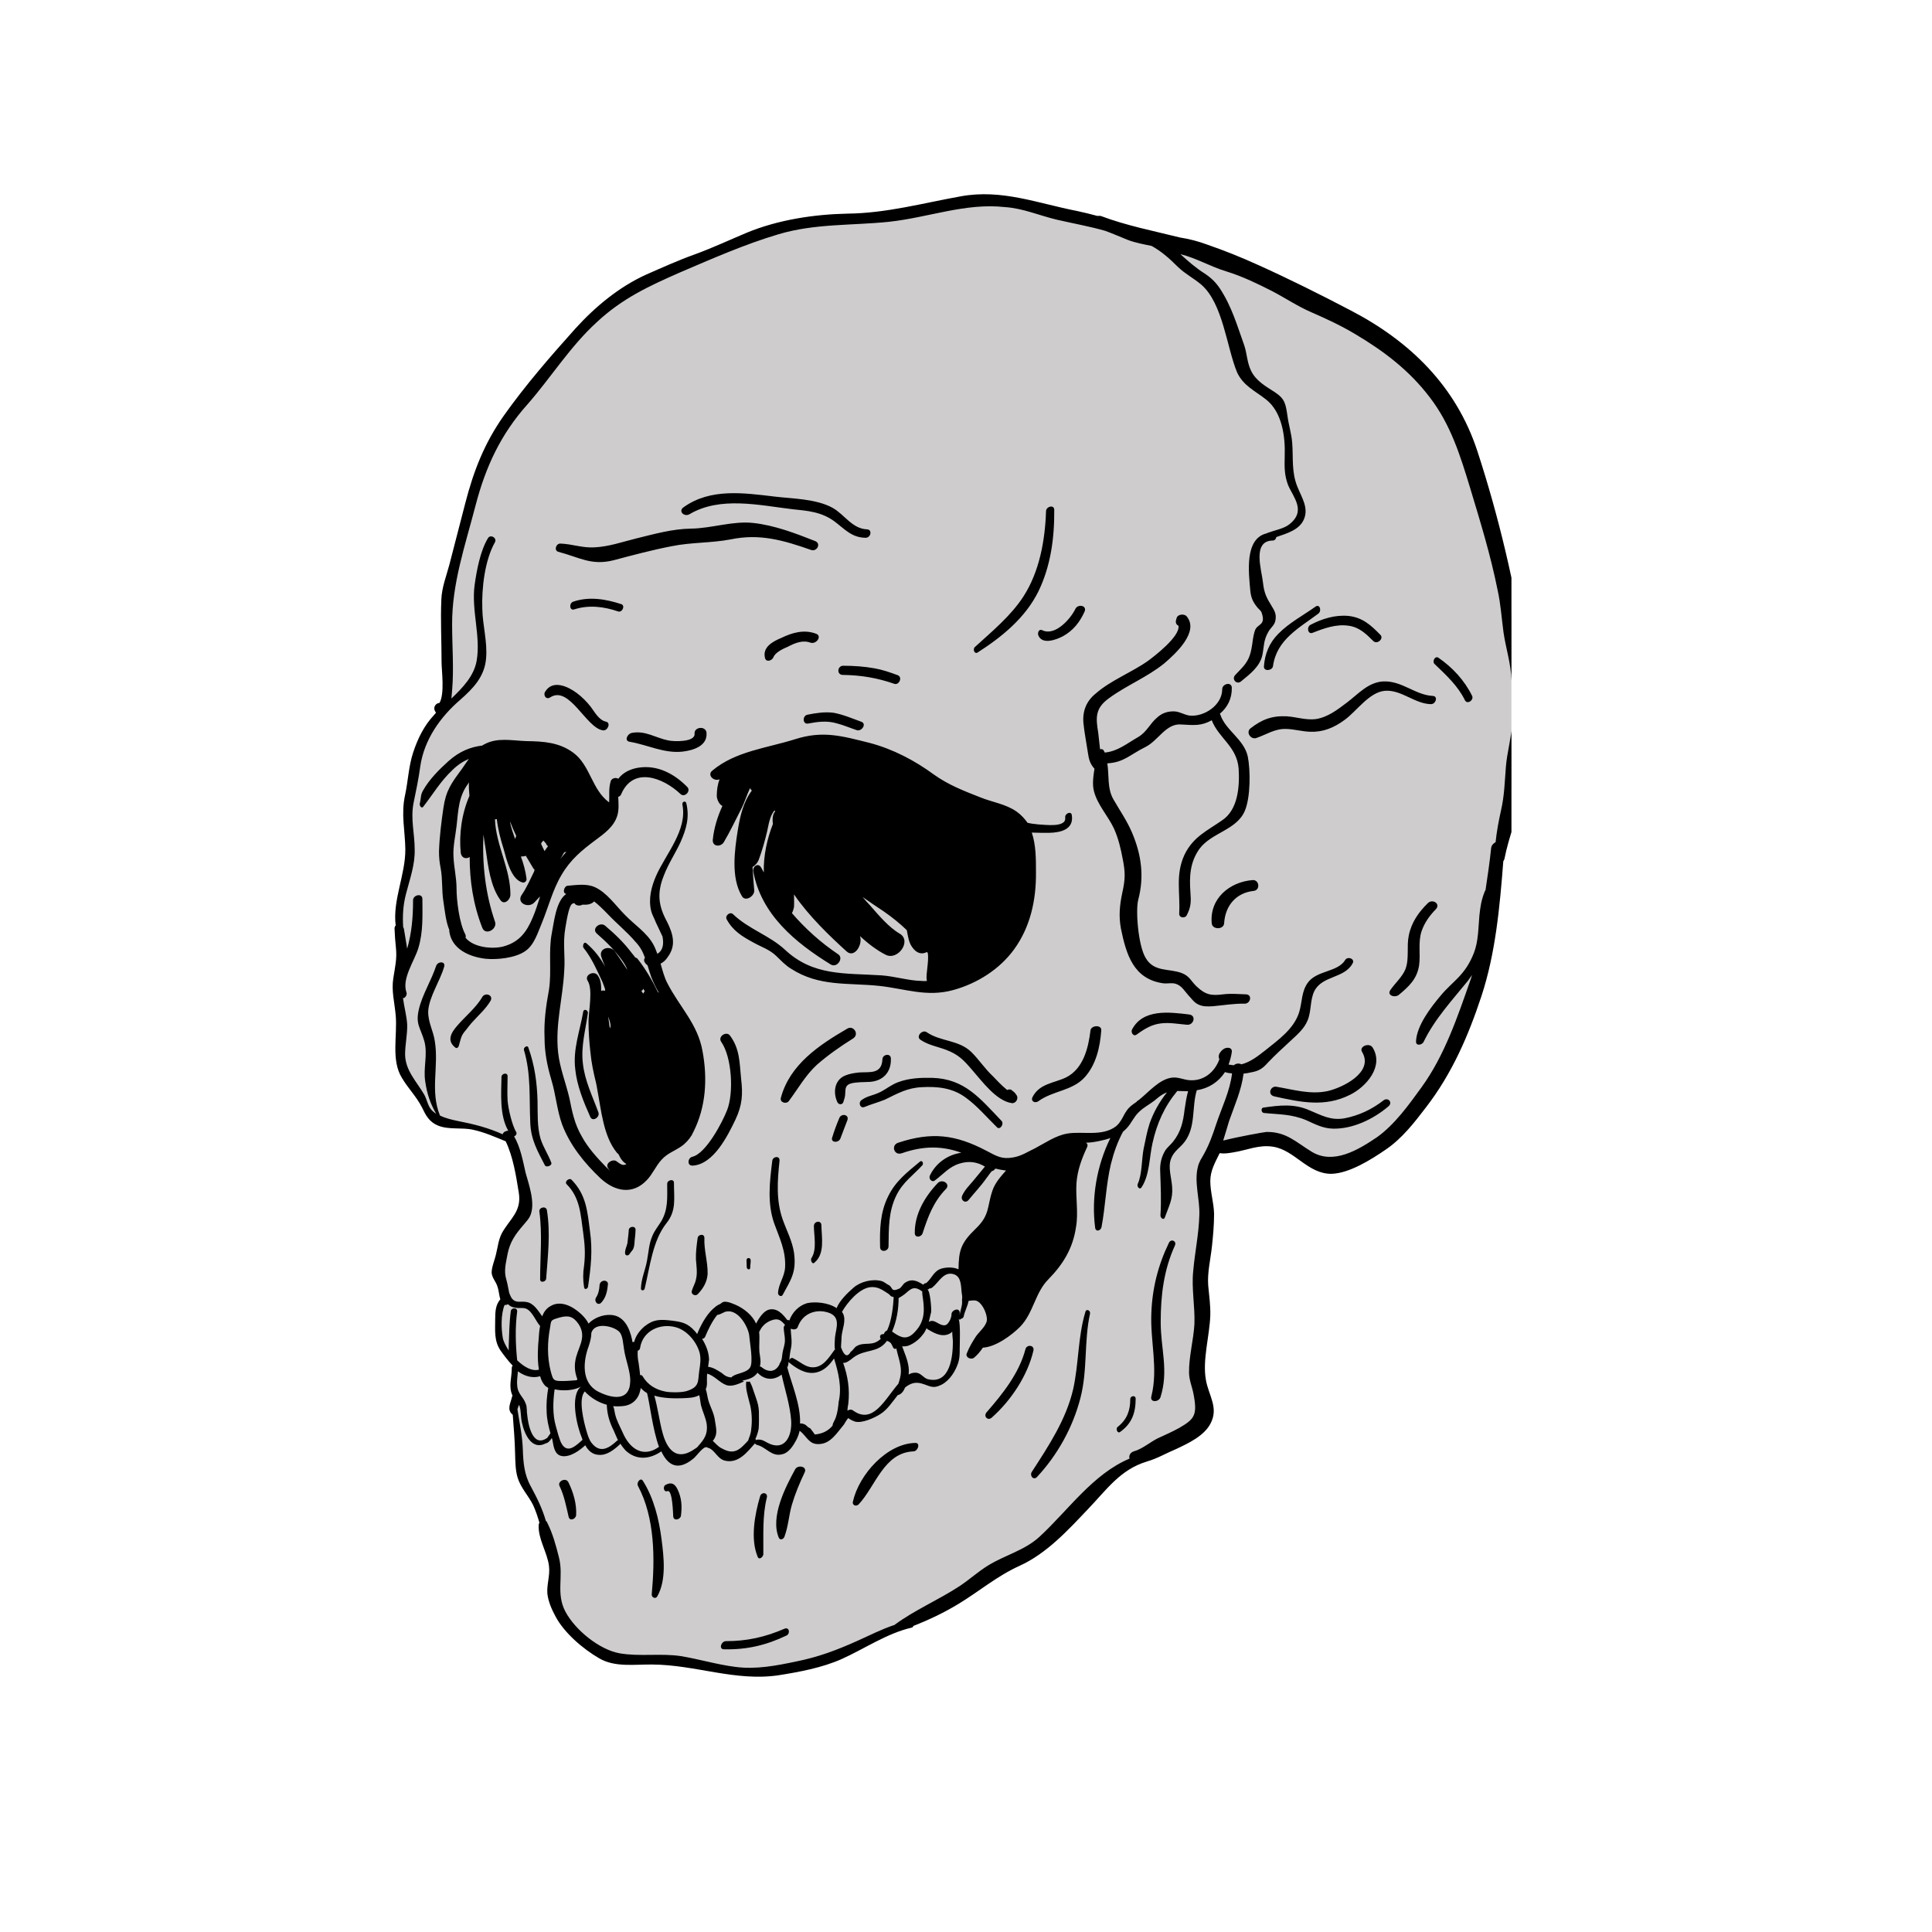 <svg xmlns="http://www.w3.org/2000/svg" xmlns:xlink="http://www.w3.org/1999/xlink" width="43" zoomAndPan="magnify" viewBox="0 0 32.25 32.25" height="43" preserveAspectRatio="xMidYMid meet" version="1.0"><defs><clipPath id="02766290fe"><path d="M 6.508 3.152 L 25.23 3.152 L 25.23 28 L 6.508 28 Z M 6.508 3.152 " clip-rule="nonzero"/></clipPath></defs><g clip-path="url(#02766290fe)"><path fill="#cecccc" d="M 23.121 5.703 C 22.801 5.438 20.32 4.289 20.32 4.289 L 18.402 3.73 L 17.246 3.438 L 16.465 3.316 C 16.465 3.316 15.215 3.539 15.207 3.539 C 15.195 3.539 14.34 3.672 14.34 3.672 L 13.965 3.672 L 12.828 3.836 L 11.617 4.344 C 11.617 4.344 10.367 4.863 10.367 4.891 C 10.367 4.914 9.391 5.859 9.391 5.859 L 8.484 6.973 L 7.996 7.918 L 7.469 9.883 L 7.469 11.227 L 7.406 11.836 L 7.004 12.426 L 6.836 13.281 L 6.816 13.711 L 6.844 14.211 L 6.691 15.004 L 6.656 15.531 L 6.73 16.008 C 6.73 16.008 6.625 16.527 6.645 16.527 C 6.664 16.527 6.703 17.289 6.691 17.316 C 6.688 17.336 6.688 17.77 6.688 17.77 L 7.035 18.359 L 7.312 18.711 L 7.902 18.82 L 8.504 19.027 L 8.68 19.402 L 8.754 19.918 L 8.758 20.34 L 8.414 20.746 L 8.34 21.156 L 8.434 21.641 L 8.348 21.871 L 8.332 22.371 L 8.621 22.801 L 8.586 23.207 L 8.719 24.699 L 9.219 25.84 L 9.266 26.859 L 9.957 27.594 L 10.941 27.715 L 12.496 27.922 L 13.926 27.707 L 15.367 26.945 L 17.305 25.82 L 18.609 24.559 C 18.609 24.559 19.98 23.875 19.984 23.844 C 19.992 23.816 20.137 23.469 20.137 23.469 L 19.957 22.859 L 20.09 21.949 L 20.023 21.305 L 20.148 20.391 L 20.07 19.625 L 20.277 19.156 L 21.215 19.008 L 22.195 19.453 L 22.895 19.227 L 24.168 17.781 L 24.746 16.227 L 24.926 14.855 L 25.09 13.84 C 25.09 13.84 25.285 12.855 25.301 12.809 C 25.316 12.766 25.375 11.848 25.375 11.848 C 25.375 11.848 25.434 11.254 25.418 11.191 C 25.402 11.125 25.164 9.93 25.164 9.93 L 24.879 8.605 L 24.336 7.074 L 23.785 6.25 Z M 23.121 5.703 " fill-opacity="1" fill-rule="nonzero"/><path fill="#000000" d="M 9.164 16.52 C 9.211 16.207 9.152 15.879 9.211 15.578 C 9.246 15.41 9.277 15.039 9.453 14.922 C 9.383 14.914 9.414 14.789 9.477 14.785 C 9.629 14.773 9.789 14.746 9.93 14.809 C 10.129 14.898 10.281 15.121 10.43 15.27 C 10.582 15.43 10.797 15.566 10.906 15.766 C 10.934 15.816 10.953 15.871 10.973 15.922 C 11.059 15.871 11.086 15.773 11.059 15.633 C 11.02 15.551 10.984 15.473 10.945 15.391 C 10.922 15.328 10.887 15.273 10.871 15.211 C 10.82 15.008 10.871 14.805 10.953 14.617 C 11.117 14.25 11.477 13.855 11.391 13.43 C 11.383 13.379 11.445 13.359 11.457 13.41 C 11.512 13.648 11.457 13.836 11.359 14.059 C 11.273 14.246 11.156 14.418 11.082 14.613 C 10.965 14.902 10.988 15.117 11.133 15.383 C 11.234 15.586 11.293 15.781 11.145 15.977 C 11.117 16.023 11.074 16.062 11.027 16.086 C 11.059 16.195 11.086 16.309 11.141 16.414 C 11.344 16.809 11.648 17.094 11.727 17.547 C 11.812 18.004 11.785 18.477 11.574 18.895 C 11.57 18.902 11.566 18.914 11.559 18.922 C 11.555 18.934 11.551 18.945 11.547 18.949 C 11.5 19.023 11.445 19.086 11.371 19.137 C 11.258 19.215 11.141 19.25 11.043 19.359 C 10.945 19.465 10.895 19.598 10.797 19.699 C 10.562 19.949 10.266 19.891 10.027 19.672 C 9.758 19.418 9.516 19.121 9.383 18.77 C 9.297 18.531 9.277 18.266 9.203 18.023 C 9.133 17.785 9.09 17.566 9.09 17.324 C 9.078 17.047 9.113 16.797 9.164 16.52 Z M 10.738 16.586 C 10.742 16.574 10.754 16.559 10.762 16.547 C 10.754 16.531 10.746 16.52 10.738 16.504 C 10.734 16.52 10.723 16.531 10.707 16.543 C 10.719 16.559 10.727 16.574 10.738 16.586 Z M 9.316 17.566 C 9.344 17.828 9.445 18.074 9.504 18.328 C 9.551 18.559 9.59 18.762 9.711 18.969 C 9.812 19.156 9.961 19.32 10.109 19.473 L 10.184 19.543 C 10.172 19.527 10.156 19.512 10.148 19.496 C 10.098 19.418 10.227 19.34 10.289 19.383 C 10.363 19.438 10.402 19.465 10.457 19.43 C 10.402 19.402 10.359 19.344 10.324 19.266 C 10.316 19.262 10.309 19.25 10.301 19.246 C 10.07 18.969 10.035 18.523 9.969 18.18 C 9.965 18.148 9.957 18.113 9.949 18.074 C 9.906 17.902 9.871 17.734 9.855 17.559 C 9.836 17.391 9.824 17.223 9.824 17.051 C 9.824 16.883 9.902 16.512 9.809 16.371 C 9.75 16.273 9.918 16.195 9.977 16.281 C 10.035 16.363 10.035 16.449 10.035 16.543 C 10.055 16.531 10.078 16.531 10.102 16.539 C 10.102 16.527 10.098 16.512 10.098 16.504 C 10.082 16.465 10.07 16.418 10.051 16.379 C 9.961 16.188 9.875 15.988 9.742 15.824 C 9.719 15.797 9.742 15.707 9.789 15.746 C 9.922 15.859 10.02 15.988 10.102 16.137 C 10.078 16.086 10.059 16.031 10.039 15.977 C 9.984 15.824 10.195 15.77 10.27 15.891 C 10.34 15.992 10.41 16.094 10.473 16.191 C 10.453 16.133 10.422 16.082 10.379 16.023 C 10.25 15.848 10.121 15.723 9.965 15.586 C 9.867 15.504 10.016 15.379 10.102 15.453 C 10.273 15.598 10.41 15.73 10.547 15.91 C 10.566 15.934 10.586 15.957 10.605 15.984 C 10.625 15.988 10.641 16 10.648 16.012 C 10.777 16.176 10.887 16.363 10.98 16.559 C 10.988 16.562 10.992 16.566 11 16.574 C 10.949 16.488 10.906 16.398 10.871 16.309 C 10.848 16.242 10.828 16.176 10.809 16.113 C 10.797 16.102 10.781 16.094 10.773 16.078 C 10.746 16.047 10.746 16.012 10.766 15.988 C 10.734 15.895 10.688 15.805 10.609 15.723 C 10.473 15.562 10.301 15.422 10.156 15.27 C 10.062 15.172 9.988 15.102 9.918 15.047 C 9.91 15.051 9.906 15.059 9.902 15.062 C 9.852 15.098 9.797 15.105 9.738 15.102 C 9.734 15.102 9.723 15.102 9.719 15.102 C 9.711 15.105 9.703 15.113 9.695 15.113 C 9.66 15.121 9.609 15.113 9.59 15.078 C 9.59 15.078 9.59 15.074 9.59 15.074 C 9.582 15.078 9.57 15.078 9.562 15.082 C 9.492 15.094 9.449 15.434 9.438 15.484 C 9.391 15.746 9.438 15.953 9.418 16.211 C 9.395 16.668 9.266 17.098 9.316 17.566 Z M 10.168 17.078 C 10.172 17.102 10.172 17.121 10.176 17.141 C 10.184 17.152 10.188 17.156 10.191 17.168 C 10.191 17.148 10.191 17.121 10.191 17.102 C 10.184 17.059 10.168 17.012 10.152 16.969 C 10.156 17.012 10.164 17.047 10.168 17.078 Z M 10.699 21.508 C 10.699 21.551 10.754 21.547 10.762 21.508 C 10.848 21.148 10.895 20.707 11.125 20.418 C 11.293 20.207 11.25 20.012 11.25 19.742 C 11.25 19.672 11.137 19.695 11.137 19.762 C 11.137 19.992 11.156 20.188 11.035 20.391 C 10.984 20.473 10.922 20.547 10.887 20.637 C 10.832 20.766 10.828 20.898 10.801 21.039 C 10.773 21.199 10.703 21.344 10.699 21.508 Z M 10.434 20.922 C 10.438 20.965 10.488 20.965 10.508 20.934 C 10.527 20.898 10.562 20.875 10.574 20.836 C 10.586 20.809 10.586 20.785 10.59 20.762 C 10.594 20.68 10.609 20.605 10.609 20.527 C 10.609 20.457 10.5 20.469 10.496 20.531 C 10.492 20.605 10.48 20.68 10.473 20.754 C 10.461 20.809 10.43 20.859 10.434 20.922 Z M 9.734 20.57 C 9.762 20.773 9.773 20.922 9.75 21.125 C 9.73 21.254 9.73 21.363 9.75 21.488 C 9.758 21.539 9.812 21.512 9.816 21.477 C 9.863 21.156 9.895 20.875 9.848 20.551 C 9.805 20.223 9.789 19.949 9.543 19.695 C 9.504 19.652 9.418 19.723 9.457 19.766 C 9.684 19.992 9.691 20.27 9.734 20.57 Z M 9.016 21.355 C 9.016 21.422 9.117 21.398 9.117 21.34 C 9.145 20.957 9.191 20.586 9.129 20.199 C 9.113 20.125 8.992 20.152 9.004 20.227 C 9.055 20.602 9.016 20.984 9.016 21.355 Z M 8.746 17.527 C 8.867 17.934 8.832 18.328 8.852 18.75 C 8.863 19.023 8.973 19.215 9.094 19.449 C 9.117 19.496 9.219 19.457 9.203 19.41 C 9.152 19.27 9.07 19.156 9.023 19.008 C 8.965 18.805 8.977 18.598 8.973 18.383 C 8.965 18.074 8.926 17.785 8.82 17.488 C 8.805 17.438 8.734 17.484 8.746 17.527 Z M 11.512 8.582 C 12.023 8.281 12.672 8.434 13.227 8.5 C 13.484 8.527 13.715 8.543 13.934 8.707 C 14.109 8.84 14.219 8.973 14.449 8.977 C 14.539 8.977 14.566 8.836 14.469 8.836 C 14.223 8.824 14.094 8.586 13.898 8.477 C 13.621 8.324 13.215 8.324 12.93 8.289 C 12.41 8.227 11.859 8.148 11.414 8.465 C 11.312 8.531 11.422 8.637 11.512 8.582 Z M 9.32 9.211 C 9.676 9.305 9.871 9.445 10.242 9.352 C 10.566 9.266 10.887 9.18 11.215 9.117 C 11.539 9.051 11.871 9.066 12.195 9.004 C 12.684 8.902 13.082 9.02 13.539 9.18 C 13.633 9.215 13.715 9.074 13.605 9.031 C 13.277 8.902 12.934 8.77 12.578 8.73 C 12.234 8.691 11.879 8.82 11.535 8.824 C 11.227 8.828 10.922 8.914 10.621 8.988 C 10.383 9.047 10.164 9.125 9.922 9.137 C 9.715 9.148 9.559 9.082 9.359 9.074 C 9.281 9.066 9.242 9.191 9.32 9.211 Z M 9.586 10.172 C 9.828 10.094 10.082 10.125 10.32 10.207 C 10.387 10.227 10.438 10.113 10.375 10.086 C 10.113 10 9.836 9.953 9.57 10.043 C 9.496 10.066 9.504 10.199 9.586 10.172 Z M 14.07 11.266 C 14.371 11.27 14.645 11.316 14.926 11.414 C 15.004 11.445 15.074 11.305 14.984 11.27 C 14.855 11.223 14.734 11.18 14.598 11.156 C 14.426 11.125 14.25 11.113 14.074 11.113 C 13.977 11.113 13.961 11.266 14.07 11.266 Z M 13.488 12.078 C 13.652 12.047 13.805 12.027 13.965 12.074 C 14.078 12.102 14.191 12.152 14.301 12.188 C 14.387 12.215 14.473 12.078 14.375 12.047 C 14.223 11.992 14.07 11.926 13.914 11.898 C 13.77 11.879 13.621 11.902 13.48 11.93 C 13.391 11.945 13.395 12.094 13.488 12.078 Z M 9.602 17.844 C 9.629 18.121 9.742 18.395 9.855 18.648 C 9.895 18.73 10.02 18.648 9.988 18.566 C 9.891 18.301 9.762 18.043 9.73 17.754 C 9.695 17.469 9.773 17.199 9.812 16.918 C 9.824 16.859 9.742 16.828 9.734 16.895 C 9.68 17.211 9.562 17.512 9.602 17.844 Z M 15.363 17.355 C 15.492 17.445 15.645 17.469 15.789 17.523 C 16 17.602 16.086 17.695 16.23 17.863 C 16.395 18.051 16.633 18.379 16.891 18.414 C 16.957 18.422 17.008 18.336 16.969 18.281 C 16.949 18.25 16.93 18.227 16.898 18.207 C 16.875 18.18 16.84 18.18 16.812 18.195 C 16.719 18.121 16.621 18.012 16.566 17.957 C 16.441 17.84 16.344 17.691 16.219 17.566 C 16.008 17.355 15.703 17.391 15.469 17.23 C 15.395 17.18 15.285 17.301 15.363 17.355 Z M 14.434 18.477 C 14.547 18.43 14.66 18.402 14.773 18.355 C 14.988 18.25 15.145 18.16 15.383 18.148 C 15.656 18.133 15.906 18.16 16.129 18.328 C 16.32 18.469 16.473 18.652 16.641 18.816 C 16.691 18.871 16.766 18.762 16.719 18.711 C 16.359 18.336 16.105 18.008 15.562 17.992 C 15.367 17.988 15.172 17.996 14.988 18.066 C 14.883 18.105 14.797 18.176 14.699 18.227 C 14.543 18.301 14.496 18.285 14.387 18.359 C 14.32 18.398 14.355 18.512 14.434 18.477 Z M 13.168 18.379 C 13.32 18.176 13.445 17.949 13.637 17.773 C 13.82 17.613 14.031 17.465 14.238 17.336 C 14.352 17.266 14.246 17.105 14.141 17.172 C 13.672 17.445 13.184 17.77 13.035 18.324 C 13.012 18.402 13.125 18.438 13.168 18.379 Z M 14.027 19.008 C 14.066 18.902 14.105 18.805 14.145 18.699 C 14.18 18.602 14.039 18.578 14.008 18.668 C 13.965 18.77 13.926 18.875 13.895 18.977 C 13.852 19.074 13.992 19.086 14.027 19.008 Z M 11.566 19.457 C 11.91 19.434 12.145 18.965 12.277 18.688 C 12.391 18.445 12.402 18.266 12.371 18.008 C 12.344 17.742 12.352 17.508 12.184 17.285 C 12.125 17.207 11.977 17.301 12.039 17.391 C 12.219 17.648 12.25 18.246 12.137 18.531 C 12.059 18.734 11.785 19.254 11.559 19.309 C 11.48 19.324 11.461 19.465 11.566 19.457 Z M 18.086 12.078 C 18.102 12.234 18.137 12.41 18.16 12.566 C 18.176 12.676 18.195 12.746 18.262 12.824 C 18.262 12.828 18.27 12.828 18.27 12.828 C 18.25 12.957 18.23 13.094 18.262 13.211 C 18.32 13.434 18.496 13.621 18.594 13.828 C 18.672 14.004 18.707 14.16 18.742 14.344 C 18.785 14.559 18.785 14.676 18.734 14.902 C 18.691 15.105 18.672 15.289 18.711 15.5 C 18.801 15.938 18.922 16.344 19.418 16.414 C 19.484 16.422 19.566 16.402 19.625 16.422 C 19.727 16.453 19.773 16.543 19.836 16.613 C 19.891 16.668 19.926 16.73 20 16.766 C 20.078 16.805 20.156 16.801 20.242 16.797 C 20.422 16.781 20.598 16.75 20.777 16.754 C 20.875 16.754 20.91 16.602 20.797 16.598 C 20.668 16.594 20.543 16.582 20.418 16.598 C 20.227 16.621 20.129 16.613 19.973 16.465 C 19.883 16.379 19.859 16.297 19.734 16.246 C 19.52 16.16 19.266 16.234 19.125 15.992 C 19 15.789 18.953 15.199 19 15.02 C 19.102 14.633 19.055 14.27 18.895 13.895 C 18.809 13.695 18.691 13.527 18.586 13.344 C 18.48 13.16 18.516 12.949 18.484 12.742 C 18.762 12.727 18.859 12.598 19.121 12.469 C 19.34 12.359 19.465 12.066 19.727 12.094 C 19.93 12.105 20.051 12.121 20.227 12.023 C 20.344 12.324 20.645 12.457 20.676 12.828 C 20.695 13.137 20.664 13.52 20.398 13.695 C 20.145 13.871 19.918 13.969 19.773 14.266 C 19.617 14.602 19.703 14.895 19.684 15.25 C 19.68 15.324 19.785 15.336 19.812 15.273 C 19.883 15.137 19.883 15.043 19.871 14.891 C 19.852 14.633 19.863 14.391 20.023 14.168 C 20.227 13.895 20.648 13.855 20.781 13.531 C 20.875 13.305 20.875 12.859 20.828 12.625 C 20.762 12.336 20.457 12.191 20.371 11.93 C 20.371 11.926 20.363 11.918 20.363 11.914 C 20.492 11.805 20.566 11.66 20.562 11.477 C 20.555 11.375 20.402 11.414 20.402 11.504 C 20.402 11.773 20.098 11.969 19.859 11.945 C 19.77 11.934 19.695 11.879 19.605 11.875 C 19.492 11.871 19.398 11.902 19.316 11.977 C 19.188 12.086 19.148 12.215 18.996 12.305 C 18.812 12.41 18.656 12.543 18.441 12.562 C 18.434 12.551 18.434 12.547 18.43 12.539 C 18.414 12.504 18.387 12.5 18.363 12.508 C 18.352 12.41 18.34 12.305 18.332 12.23 C 18.289 11.973 18.281 11.82 18.516 11.652 C 18.809 11.438 19.148 11.305 19.434 11.074 C 19.621 10.914 20.023 10.547 19.809 10.289 C 19.77 10.242 19.66 10.25 19.641 10.316 C 19.637 10.324 19.637 10.336 19.633 10.344 C 19.617 10.395 19.637 10.43 19.672 10.445 C 19.703 10.625 19.254 10.965 19.164 11.031 C 18.887 11.227 18.543 11.355 18.289 11.578 C 18.129 11.707 18.066 11.879 18.086 12.078 Z M 17.332 10.605 C 17.398 10.77 17.637 10.676 17.742 10.621 C 17.914 10.527 18.027 10.383 18.105 10.207 C 18.148 10.102 17.988 10.078 17.949 10.168 C 17.871 10.328 17.613 10.625 17.398 10.52 C 17.344 10.492 17.316 10.562 17.332 10.605 Z M 16.32 10.891 C 16.723 10.633 17.113 10.316 17.332 9.875 C 17.539 9.453 17.602 8.977 17.598 8.512 C 17.598 8.418 17.465 8.453 17.461 8.531 C 17.445 9.02 17.352 9.539 17.086 9.953 C 16.875 10.281 16.555 10.543 16.273 10.801 C 16.234 10.836 16.266 10.926 16.32 10.891 Z M 9.184 11.641 C 9.504 11.434 9.781 12.148 10.062 12.191 C 10.141 12.207 10.203 12.066 10.117 12.047 C 10 12.023 9.93 11.891 9.863 11.801 C 9.793 11.711 9.719 11.637 9.625 11.566 C 9.477 11.457 9.23 11.344 9.105 11.539 C 9.059 11.598 9.113 11.688 9.184 11.641 Z M 20.227 15.414 C 20.238 15.523 20.43 15.52 20.434 15.41 C 20.453 15.113 20.637 14.902 20.93 14.871 C 21.043 14.855 21.02 14.68 20.906 14.691 C 20.523 14.723 20.188 15 20.227 15.414 Z M 20.969 12.32 C 21.141 12.262 21.281 12.16 21.473 12.168 C 21.605 12.172 21.738 12.211 21.871 12.215 C 22.086 12.223 22.266 12.148 22.441 12.02 C 22.645 11.875 22.855 11.551 23.121 11.531 C 23.395 11.512 23.617 11.75 23.887 11.754 C 23.969 11.754 24.008 11.621 23.918 11.617 C 23.621 11.602 23.402 11.359 23.086 11.375 C 22.836 11.391 22.676 11.582 22.484 11.727 C 22.324 11.848 22.164 11.973 21.961 12.004 C 21.797 12.023 21.645 11.969 21.48 11.957 C 21.234 11.945 21.066 12.008 20.871 12.16 C 20.793 12.23 20.883 12.348 20.969 12.32 Z M 21.914 10.562 C 22.102 10.488 22.305 10.414 22.512 10.445 C 22.688 10.469 22.801 10.578 22.922 10.699 C 22.988 10.766 23.105 10.66 23.043 10.598 C 22.883 10.434 22.742 10.305 22.504 10.281 C 22.285 10.262 22.07 10.328 21.875 10.43 C 21.805 10.469 21.832 10.598 21.914 10.562 Z M 21.098 11.125 C 21.094 11.215 21.242 11.195 21.25 11.117 C 21.312 10.676 21.684 10.484 22.008 10.242 C 22.066 10.195 22.031 10.078 21.961 10.125 C 21.754 10.273 21.52 10.395 21.34 10.578 C 21.188 10.73 21.113 10.914 21.098 11.125 Z M 23.352 16.605 C 23.516 16.469 23.652 16.344 23.688 16.117 C 23.715 15.922 23.668 15.73 23.73 15.543 C 23.781 15.398 23.863 15.285 23.969 15.176 C 24.051 15.086 23.914 15 23.836 15.074 C 23.68 15.227 23.559 15.398 23.516 15.617 C 23.477 15.801 23.527 16 23.461 16.176 C 23.41 16.305 23.289 16.41 23.211 16.523 C 23.141 16.621 23.293 16.66 23.352 16.605 Z M 21.27 18.301 C 21.707 18.398 22.117 18.488 22.539 18.273 C 22.805 18.141 23.105 17.801 22.914 17.488 C 22.859 17.395 22.676 17.469 22.738 17.562 C 22.938 17.902 22.406 18.16 22.152 18.215 C 21.871 18.273 21.586 18.188 21.309 18.141 C 21.207 18.121 21.152 18.273 21.27 18.301 Z M 11.648 21.602 C 11.738 21.508 11.805 21.398 11.812 21.262 C 11.816 21.062 11.75 20.871 11.758 20.668 C 11.762 20.586 11.652 20.602 11.645 20.668 C 11.629 20.785 11.613 20.902 11.617 21.023 C 11.625 21.133 11.645 21.25 11.617 21.359 C 11.605 21.422 11.566 21.484 11.547 21.551 C 11.535 21.613 11.613 21.641 11.648 21.602 Z M 10.039 21.742 C 10.117 21.656 10.137 21.551 10.148 21.438 C 10.152 21.398 10.117 21.375 10.078 21.379 C 10.039 21.383 10.008 21.418 10.008 21.457 C 10.004 21.527 9.988 21.602 9.949 21.66 C 9.91 21.727 9.984 21.805 10.039 21.742 Z M 6.605 16.945 C 6.586 16.73 6.531 16.539 6.566 16.324 C 6.594 16.141 6.629 16.008 6.609 15.82 C 6.598 15.715 6.59 15.613 6.586 15.504 C 6.586 15.477 6.59 15.465 6.605 15.449 C 6.551 15.027 6.77 14.598 6.766 14.176 C 6.762 13.859 6.691 13.594 6.762 13.27 C 6.812 13.039 6.82 12.797 6.895 12.566 C 6.973 12.328 7.078 12.113 7.25 11.93 C 7.258 11.918 7.27 11.91 7.277 11.898 C 7.273 11.891 7.27 11.879 7.262 11.871 C 7.223 11.801 7.281 11.734 7.336 11.734 C 7.426 11.582 7.371 11.188 7.371 11.062 C 7.371 10.711 7.352 10.359 7.367 10.008 C 7.375 9.805 7.449 9.621 7.5 9.43 C 7.59 9.086 7.676 8.746 7.766 8.402 C 7.906 7.859 8.086 7.398 8.41 6.938 C 8.77 6.43 9.188 5.949 9.605 5.484 C 9.938 5.117 10.336 4.789 10.781 4.586 C 11.047 4.469 11.324 4.344 11.598 4.246 C 11.898 4.137 12.18 4.004 12.469 3.883 C 12.992 3.668 13.586 3.578 14.148 3.566 C 14.797 3.559 15.402 3.391 16.039 3.277 C 16.723 3.152 17.324 3.395 17.984 3.523 C 18.094 3.547 18.207 3.574 18.32 3.605 C 18.336 3.602 18.355 3.602 18.375 3.605 C 18.801 3.766 19.258 3.855 19.699 3.965 C 19.852 3.988 20.012 4.031 20.148 4.082 C 20.434 4.18 20.734 4.301 21.008 4.426 C 21.527 4.66 22.043 4.918 22.543 5.18 C 23.535 5.695 24.305 6.445 24.66 7.527 C 25.023 8.637 25.281 9.754 25.465 10.898 C 25.547 11.426 25.523 11.984 25.449 12.508 C 25.414 12.754 25.434 13.008 25.395 13.254 C 25.336 13.621 25.184 13.969 25.113 14.336 C 25.109 14.348 25.105 14.363 25.094 14.375 C 25.035 15.137 24.965 15.91 24.73 16.625 C 24.508 17.297 24.238 17.918 23.809 18.477 C 23.613 18.734 23.402 19.008 23.129 19.191 C 22.891 19.355 22.523 19.586 22.227 19.594 C 21.828 19.598 21.613 19.195 21.246 19.141 C 21.016 19.105 20.816 19.199 20.598 19.234 C 20.527 19.246 20.441 19.262 20.375 19.25 C 20.371 19.25 20.363 19.25 20.359 19.25 C 20.285 19.402 20.203 19.539 20.203 19.715 C 20.203 19.898 20.262 20.078 20.266 20.262 C 20.266 20.445 20.25 20.625 20.23 20.809 C 20.207 21.023 20.152 21.242 20.168 21.457 C 20.184 21.633 20.207 21.785 20.203 21.957 C 20.191 22.301 20.07 22.699 20.129 23.031 C 20.172 23.289 20.344 23.492 20.211 23.754 C 20.105 23.969 19.832 24.094 19.633 24.188 C 19.473 24.254 19.316 24.348 19.148 24.395 C 19.145 24.395 19.145 24.398 19.141 24.398 C 18.699 24.531 18.469 24.871 18.164 25.188 C 17.828 25.543 17.469 25.934 17.02 26.137 C 16.641 26.309 16.348 26.562 16 26.773 C 15.754 26.922 15.508 27.039 15.246 27.141 C 15.242 27.156 15.23 27.168 15.223 27.168 C 14.809 27.262 14.43 27.523 14.047 27.695 C 13.719 27.84 13.34 27.91 12.992 27.965 C 12.27 28.07 11.609 27.789 10.887 27.785 C 10.594 27.781 10.262 27.836 10 27.68 C 9.734 27.527 9.414 27.254 9.27 26.977 C 9.207 26.859 9.152 26.734 9.137 26.602 C 9.125 26.445 9.184 26.301 9.164 26.141 C 9.137 25.914 8.98 25.691 8.992 25.457 C 8.992 25.445 8.996 25.434 9.004 25.418 C 8.977 25.32 8.941 25.215 8.898 25.121 C 8.82 24.965 8.695 24.84 8.641 24.668 C 8.602 24.539 8.602 24.391 8.598 24.254 C 8.594 24.039 8.574 23.824 8.559 23.613 C 8.559 23.613 8.559 23.613 8.555 23.613 C 8.453 23.527 8.527 23.414 8.547 23.316 C 8.547 23.309 8.555 23.301 8.555 23.297 C 8.484 23.141 8.543 23.004 8.543 22.836 C 8.543 22.82 8.547 22.805 8.559 22.797 C 8.48 22.715 8.41 22.621 8.352 22.539 C 8.246 22.379 8.266 22.207 8.266 22.023 C 8.266 21.891 8.273 21.781 8.352 21.688 C 8.328 21.617 8.332 21.551 8.297 21.457 C 8.273 21.391 8.215 21.328 8.207 21.25 C 8.203 21.156 8.262 21.023 8.281 20.93 C 8.312 20.805 8.32 20.695 8.379 20.582 C 8.512 20.344 8.711 20.223 8.66 19.91 C 8.617 19.641 8.566 19.309 8.441 19.051 C 8.258 18.977 8.094 18.902 7.898 18.859 C 7.707 18.816 7.496 18.863 7.312 18.789 C 7.164 18.727 7.109 18.621 7.043 18.484 C 6.949 18.301 6.816 18.172 6.711 17.996 C 6.523 17.699 6.637 17.281 6.605 16.945 Z M 8.727 24.188 C 8.734 24.41 8.75 24.613 8.859 24.809 C 8.973 25.02 9.055 25.191 9.113 25.391 C 9.125 25.395 9.129 25.402 9.133 25.414 C 9.227 25.598 9.281 25.801 9.332 26.004 C 9.41 26.32 9.277 26.598 9.438 26.902 C 9.602 27.211 10.008 27.539 10.344 27.598 C 10.68 27.656 11.027 27.594 11.367 27.645 C 11.668 27.695 11.965 27.785 12.27 27.824 C 12.617 27.871 12.953 27.805 13.293 27.734 C 13.66 27.66 13.961 27.547 14.301 27.395 C 14.504 27.305 14.715 27.195 14.93 27.125 C 15.266 26.875 15.668 26.707 16.023 26.473 C 16.188 26.363 16.328 26.234 16.492 26.133 C 16.777 25.957 17.098 25.883 17.348 25.656 C 17.828 25.215 18.242 24.605 18.855 24.348 C 18.84 24.305 18.863 24.246 18.926 24.227 C 19.066 24.188 19.191 24.078 19.32 24.012 C 19.445 23.953 19.566 23.902 19.684 23.836 C 19.938 23.688 19.992 23.625 19.922 23.266 C 19.898 23.141 19.852 23.047 19.848 22.918 C 19.844 22.648 19.922 22.375 19.938 22.102 C 19.949 21.805 19.887 21.508 19.918 21.215 C 19.945 20.902 20.012 20.598 20.02 20.281 C 20.031 20.02 19.93 19.734 19.996 19.477 C 20.016 19.391 20.055 19.34 20.098 19.262 C 20.188 19.098 20.242 18.945 20.301 18.766 C 20.395 18.484 20.531 18.215 20.566 17.918 C 20.523 17.914 20.484 17.91 20.449 17.895 C 20.34 18.062 20.176 18.168 19.977 18.199 C 19.891 18.488 19.965 18.809 19.773 19.062 C 19.699 19.16 19.594 19.215 19.547 19.344 C 19.492 19.488 19.559 19.672 19.566 19.816 C 19.582 20.012 19.512 20.133 19.445 20.32 C 19.426 20.379 19.367 20.328 19.371 20.285 C 19.387 20.031 19.375 19.809 19.367 19.559 C 19.359 19.43 19.387 19.305 19.457 19.195 C 19.492 19.148 19.543 19.105 19.578 19.062 C 19.711 18.898 19.75 18.727 19.773 18.527 C 19.789 18.414 19.805 18.316 19.832 18.215 C 19.824 18.215 19.812 18.215 19.805 18.215 C 19.75 18.215 19.699 18.211 19.652 18.211 C 19.438 18.469 19.312 18.75 19.238 19.082 C 19.184 19.32 19.191 19.617 19.055 19.82 C 19.02 19.871 18.973 19.801 18.992 19.762 C 19.066 19.602 19.055 19.355 19.09 19.176 C 19.121 19.031 19.145 18.891 19.191 18.75 C 19.258 18.562 19.355 18.391 19.48 18.234 C 19.43 18.254 19.379 18.281 19.324 18.328 C 19.246 18.398 19.16 18.445 19.074 18.508 C 18.957 18.602 18.941 18.648 18.859 18.77 C 18.824 18.82 18.785 18.859 18.746 18.891 C 18.656 19.059 18.594 19.23 18.543 19.434 C 18.461 19.781 18.453 20.137 18.387 20.484 C 18.375 20.543 18.293 20.57 18.281 20.496 C 18.215 19.988 18.309 19.457 18.535 18.996 C 18.477 19.02 18.414 19.031 18.348 19.047 C 18.273 19.062 18.203 19.074 18.129 19.074 C 18.148 19.086 18.164 19.113 18.145 19.152 C 18.055 19.344 17.984 19.539 17.969 19.75 C 17.953 19.996 18.004 20.242 17.961 20.484 C 17.91 20.836 17.746 21.105 17.5 21.355 C 17.277 21.578 17.25 21.922 17.027 22.148 C 16.891 22.285 16.625 22.484 16.406 22.496 C 16.363 22.562 16.312 22.621 16.254 22.668 C 16.207 22.699 16.113 22.66 16.137 22.594 C 16.176 22.492 16.234 22.395 16.293 22.305 C 16.348 22.227 16.457 22.141 16.473 22.043 C 16.484 21.945 16.406 21.77 16.32 21.723 C 16.273 21.695 16.219 21.711 16.168 21.715 C 16.152 21.805 16.105 21.883 16.086 21.977 C 16.082 21.996 16.062 22.012 16.043 22.012 C 16.035 22.027 16.02 22.031 16.004 22.023 C 16.004 22.023 16.004 22.027 16.004 22.027 C 16.035 22.094 16.02 22.449 16.02 22.52 C 16.02 22.598 16.02 22.668 15.996 22.746 C 15.949 22.891 15.852 23.043 15.719 23.113 C 15.566 23.191 15.523 23.133 15.383 23.094 C 15.27 23.062 15.188 23.098 15.109 23.16 C 15.082 23.223 15.051 23.266 15 23.285 C 14.996 23.285 14.996 23.285 14.988 23.285 C 14.898 23.398 14.812 23.531 14.699 23.602 C 14.598 23.668 14.391 23.762 14.273 23.73 C 14.281 23.734 14.164 23.691 14.164 23.668 C 14.133 23.695 14.105 23.754 14.086 23.781 C 13.973 23.914 13.867 24.098 13.676 24.105 C 13.5 24.117 13.469 23.973 13.348 23.883 C 13.336 23.938 13.316 23.992 13.289 24.043 C 13.238 24.137 13.168 24.246 13.066 24.273 C 12.879 24.328 12.797 24.156 12.629 24.117 C 12.617 24.113 12.609 24.105 12.602 24.094 C 12.477 24.234 12.328 24.434 12.105 24.383 C 11.977 24.355 11.934 24.207 11.832 24.172 C 11.812 24.168 11.801 24.16 11.793 24.156 C 11.785 24.156 11.781 24.16 11.773 24.16 C 11.719 24.172 11.613 24.32 11.574 24.348 C 11.309 24.566 11.145 24.453 11.039 24.227 C 10.848 24.359 10.625 24.383 10.441 24.211 C 10.41 24.176 10.379 24.137 10.355 24.098 C 10.348 24.105 10.348 24.113 10.34 24.117 C 10.25 24.199 10.129 24.297 9.996 24.285 C 9.887 24.281 9.816 24.211 9.77 24.125 C 9.672 24.215 9.516 24.328 9.379 24.305 C 9.258 24.285 9.242 24.152 9.223 24.047 C 9.219 24.031 9.219 24.02 9.211 24.004 C 9.184 24.047 9.152 24.086 9.109 24.094 C 8.883 24.211 8.758 23.957 8.711 23.742 C 8.691 23.656 8.699 23.547 8.672 23.469 C 8.664 23.457 8.66 23.453 8.66 23.445 C 8.66 23.449 8.66 23.449 8.66 23.453 C 8.656 23.477 8.645 23.496 8.637 23.523 C 8.676 23.77 8.719 23.969 8.727 24.188 Z M 16.062 21.656 C 16.062 21.637 16.059 21.617 16.055 21.594 C 16.039 21.488 16.055 21.32 15.93 21.273 C 15.754 21.211 15.676 21.402 15.562 21.492 C 15.547 21.504 15.531 21.508 15.512 21.508 C 15.504 21.52 15.492 21.527 15.477 21.527 C 15.527 21.523 15.551 21.863 15.543 21.902 C 15.531 21.957 15.516 22.012 15.504 22.066 C 15.531 22.047 15.566 22.043 15.602 22.059 C 15.66 22.082 15.75 22.16 15.812 22.102 C 15.852 22.062 15.883 21.992 15.883 21.938 C 15.883 21.871 16.004 21.82 16.02 21.902 C 16.02 21.918 16.02 21.934 16.02 21.953 C 16.023 21.918 16.035 21.883 16.043 21.844 C 16.059 21.785 16.062 21.746 16.059 21.711 C 16.059 21.691 16.059 21.672 16.062 21.656 Z M 14.047 22.32 C 14.047 22.379 14.039 22.434 14.039 22.492 C 14.094 22.641 14.148 22.66 14.203 22.562 C 14.238 22.543 14.262 22.488 14.301 22.469 C 14.438 22.391 14.559 22.484 14.703 22.348 C 14.684 22.328 14.684 22.285 14.719 22.273 C 14.73 22.27 14.738 22.27 14.754 22.27 C 14.758 22.246 14.785 22.215 14.809 22.207 C 14.887 22.039 14.91 21.797 14.918 21.652 C 14.906 21.648 14.898 21.648 14.883 21.641 C 14.863 21.637 14.848 21.605 14.832 21.598 C 14.723 21.527 14.645 21.469 14.512 21.488 C 14.336 21.52 14.148 21.734 14.055 21.898 C 14.059 21.91 14.066 21.914 14.07 21.922 C 14.133 22.043 14.055 22.191 14.047 22.32 Z M 14.16 23.434 C 14.152 23.469 14.148 23.508 14.145 23.547 C 14.148 23.543 14.152 23.543 14.164 23.539 C 14.184 23.527 14.219 23.527 14.238 23.543 C 14.57 23.789 14.77 23.359 14.996 23.098 C 15.02 23.027 15.039 22.957 15.039 22.891 C 15.039 22.762 14.988 22.633 14.961 22.508 C 14.945 22.523 14.922 22.52 14.906 22.488 C 14.887 22.453 14.879 22.414 14.836 22.395 C 14.828 22.391 14.812 22.383 14.805 22.383 C 14.652 22.594 14.445 22.512 14.246 22.66 C 14.18 22.715 14.125 22.754 14.074 22.75 C 14.152 22.969 14.188 23.188 14.16 23.434 Z M 14.891 22.227 C 14.945 22.266 15.004 22.305 15.062 22.32 C 15.172 22.344 15.242 22.27 15.305 22.195 C 15.449 22.02 15.43 21.828 15.398 21.621 C 15.395 21.602 15.395 21.578 15.395 21.559 C 15.391 21.559 15.383 21.551 15.379 21.547 C 15.223 21.438 15.176 21.559 15.059 21.633 C 15.031 21.652 15.012 21.66 15 21.668 C 15 21.848 14.969 22.051 14.891 22.227 Z M 15.398 22.285 C 15.344 22.359 15.246 22.434 15.156 22.465 C 15.125 22.473 15.09 22.477 15.059 22.473 C 15.102 22.594 15.152 22.699 15.168 22.828 C 15.172 22.859 15.172 22.898 15.168 22.945 C 15.203 22.922 15.242 22.914 15.277 22.914 C 15.367 22.91 15.41 22.996 15.48 23.02 C 15.875 23.125 15.906 22.605 15.906 22.398 C 15.906 22.355 15.895 22.289 15.895 22.227 C 15.891 22.23 15.887 22.234 15.883 22.242 C 15.758 22.336 15.613 22.266 15.504 22.199 C 15.48 22.191 15.473 22.18 15.469 22.168 C 15.449 22.211 15.43 22.25 15.398 22.285 Z M 13.203 22.508 C 13.188 22.578 13.18 22.637 13.176 22.707 C 13.184 22.68 13.215 22.656 13.238 22.672 C 13.348 22.723 13.441 22.824 13.566 22.824 C 13.738 22.828 13.84 22.656 13.926 22.539 C 13.926 22.531 13.934 22.531 13.938 22.531 C 13.926 22.465 13.934 22.395 13.938 22.324 C 13.953 22.172 14.059 21.957 13.781 21.898 C 13.578 21.855 13.387 21.949 13.316 22.152 C 13.301 22.195 13.242 22.199 13.207 22.18 C 13.203 22.18 13.203 22.18 13.199 22.188 C 13.203 22.289 13.227 22.395 13.203 22.508 Z M 13.922 22.676 C 13.844 22.789 13.75 22.891 13.602 22.914 C 13.445 22.938 13.297 22.844 13.18 22.75 C 13.168 22.746 13.168 22.734 13.164 22.73 C 13.16 22.766 13.16 22.797 13.141 22.824 C 13.215 23.105 13.367 23.449 13.355 23.762 C 13.367 23.762 13.375 23.762 13.387 23.762 C 13.48 23.785 13.445 23.805 13.527 23.844 C 13.555 23.879 13.578 23.914 13.602 23.945 C 13.73 23.934 13.828 23.883 13.898 23.797 C 13.898 23.797 13.898 23.789 13.898 23.789 C 13.906 23.742 13.938 23.707 13.953 23.656 C 13.98 23.582 13.992 23.484 14 23.398 C 14.055 23.16 13.996 22.91 13.922 22.676 Z M 13.105 22.117 C 13.035 22.039 12.992 21.992 12.859 22.047 C 12.754 22.094 12.711 22.156 12.672 22.234 C 12.684 22.344 12.668 22.465 12.676 22.566 C 12.688 22.656 12.707 22.73 12.684 22.809 C 12.691 22.809 12.703 22.816 12.711 22.82 C 12.828 22.918 12.949 22.902 13.012 22.773 C 13.012 22.762 13.023 22.746 13.031 22.734 C 13.035 22.723 13.043 22.707 13.047 22.691 C 13.055 22.66 13.055 22.621 13.062 22.586 C 13.074 22.508 13.105 22.445 13.102 22.363 C 13.102 22.297 13.082 22.227 13.082 22.156 C 13.086 22.141 13.094 22.125 13.105 22.117 Z M 13.047 22.945 C 12.922 23.043 12.766 23.043 12.645 22.914 C 12.578 23.008 12.488 23.023 12.391 23.047 C 12.402 23.051 12.41 23.059 12.422 23.059 C 12.328 23.102 12.215 23.152 12.125 23.121 C 12.008 23.078 11.93 22.965 11.805 22.93 C 11.801 22.949 11.801 22.969 11.801 22.988 C 11.797 23.059 11.812 23.125 11.781 23.188 C 11.801 23.246 11.805 23.305 11.824 23.375 C 11.859 23.492 11.918 23.586 11.934 23.711 C 11.945 23.785 11.969 23.883 11.949 23.957 C 11.938 23.988 11.926 24.023 11.898 24.051 C 11.949 24.098 11.992 24.152 12.047 24.176 C 12.258 24.297 12.352 24.195 12.488 24.047 C 12.508 23.988 12.535 23.93 12.539 23.863 C 12.559 23.715 12.551 23.547 12.508 23.402 C 12.48 23.285 12.441 23.176 12.457 23.062 C 12.477 23.066 12.496 23.066 12.516 23.062 C 12.535 23.102 12.555 23.141 12.562 23.168 C 12.582 23.227 12.602 23.281 12.621 23.34 C 12.648 23.418 12.664 23.477 12.668 23.559 C 12.668 23.652 12.672 23.754 12.664 23.848 C 12.652 23.914 12.633 23.969 12.609 24.02 C 12.613 24.023 12.617 24.027 12.621 24.039 C 12.629 24.039 12.633 24.031 12.637 24.031 C 12.723 24.027 12.742 24.047 12.816 24.086 C 13.094 24.23 13.223 23.984 13.207 23.715 C 13.188 23.453 13.102 23.199 13.047 22.945 Z M 9.699 23.145 C 9.59 23.211 9.395 23.223 9.258 23.191 C 9.23 23.391 9.223 23.613 9.277 23.801 C 9.297 23.863 9.312 23.938 9.336 24.004 C 9.355 24.066 9.395 24.176 9.484 24.18 C 9.562 24.188 9.664 24.086 9.719 24.039 C 9.719 24.039 9.723 24.031 9.723 24.031 C 9.719 24.023 9.715 24.008 9.711 23.996 C 9.637 23.824 9.504 23.301 9.699 23.145 Z M 9.465 23.051 C 9.484 23.051 9.629 23.039 9.629 23.039 C 9.629 23.031 9.637 23.027 9.637 23.02 C 9.602 22.93 9.586 22.828 9.602 22.727 C 9.629 22.508 9.809 22.336 9.66 22.105 C 9.57 21.973 9.488 21.953 9.344 21.992 C 9.184 22.039 9.203 22.031 9.18 22.172 C 9.137 22.402 9.133 22.652 9.191 22.883 C 9.238 23.051 9.227 23.059 9.465 23.051 Z M 9.789 23.883 C 9.809 23.953 9.832 24.031 9.875 24.086 C 10.016 24.266 10.164 24.176 10.297 24.051 C 10.301 24.047 10.309 24.043 10.316 24.043 C 10.289 23.988 10.27 23.934 10.246 23.883 C 10.176 23.742 10.137 23.621 10.129 23.457 C 10.129 23.453 10.129 23.453 10.129 23.449 C 9.984 23.41 9.855 23.328 9.762 23.227 C 9.645 23.348 9.75 23.75 9.789 23.883 Z M 9.98 23.227 C 10.215 23.348 10.512 23.398 10.52 23.059 C 10.527 22.898 10.441 22.695 10.418 22.531 C 10.402 22.445 10.398 22.289 10.336 22.23 C 10.246 22.137 9.926 22.059 9.871 22.25 C 9.871 22.316 9.855 22.383 9.828 22.469 C 9.734 22.715 9.699 23.078 9.98 23.227 Z M 10.441 23.465 C 10.375 23.477 10.305 23.477 10.234 23.473 C 10.254 23.508 10.254 23.547 10.266 23.598 C 10.289 23.707 10.348 23.809 10.395 23.914 C 10.512 24.188 10.738 24.34 11 24.152 C 10.891 23.848 10.848 23.43 10.801 23.254 C 10.758 23.23 10.723 23.199 10.695 23.168 C 10.695 23.188 10.688 23.199 10.684 23.223 C 10.656 23.344 10.57 23.438 10.441 23.465 Z M 10.66 22.75 C 10.668 22.816 10.68 22.883 10.684 22.953 C 10.699 22.953 10.715 22.953 10.727 22.973 C 10.812 23.117 10.945 23.199 11.113 23.23 C 11.199 23.246 11.363 23.246 11.453 23.223 C 11.68 23.156 11.648 23.062 11.672 22.883 C 11.688 22.781 11.703 22.691 11.68 22.586 C 11.629 22.398 11.473 22.211 11.285 22.156 C 11.023 22.082 10.727 22.211 10.684 22.504 C 10.68 22.527 10.664 22.543 10.645 22.547 C 10.641 22.617 10.645 22.68 10.66 22.75 Z M 11.672 23.289 C 11.59 23.336 11.48 23.336 11.387 23.34 C 11.266 23.344 11.078 23.344 10.922 23.297 C 10.98 23.496 11.004 23.711 11.059 23.914 C 11.125 24.16 11.273 24.422 11.613 24.176 C 11.629 24.168 11.637 24.156 11.652 24.145 C 11.652 24.145 11.652 24.141 11.652 24.141 C 11.762 24.02 11.816 23.934 11.797 23.773 C 11.781 23.668 11.73 23.566 11.703 23.465 C 11.691 23.414 11.688 23.348 11.672 23.289 Z M 11.82 22.816 C 11.906 22.824 11.977 22.875 12.047 22.918 C 12.066 22.934 12.09 22.953 12.109 22.965 C 12.145 22.984 12.18 22.992 12.211 22.992 C 12.215 22.988 12.219 22.984 12.223 22.977 C 12.309 22.918 12.461 22.918 12.52 22.828 C 12.578 22.742 12.516 22.414 12.508 22.309 C 12.5 22.168 12.336 21.863 12.137 21.891 C 12.082 21.895 12.043 21.938 11.977 21.949 C 11.977 21.949 11.973 21.949 11.973 21.949 C 11.891 22.047 11.812 22.211 11.773 22.309 C 11.762 22.336 11.742 22.348 11.719 22.348 C 11.785 22.453 11.832 22.57 11.836 22.695 C 11.832 22.742 11.824 22.773 11.82 22.816 Z M 8.633 23.121 C 8.641 23.273 8.734 23.309 8.777 23.434 C 8.801 23.488 8.789 23.562 8.801 23.621 C 8.812 23.742 8.879 24.172 9.125 24.008 C 9.129 24.004 9.133 24.004 9.133 24.004 C 9.137 23.996 9.148 23.988 9.152 23.977 C 9.164 23.957 9.18 23.945 9.188 23.922 C 9.156 23.809 9.129 23.695 9.125 23.57 C 9.117 23.434 9.129 23.301 9.152 23.168 C 9.133 23.156 9.117 23.145 9.105 23.137 C 9.066 23.098 9.035 23.043 9.016 22.973 C 8.883 23.012 8.754 22.969 8.645 22.891 C 8.641 22.965 8.625 23.043 8.633 23.121 Z M 8.391 22.32 C 8.398 22.383 8.441 22.465 8.492 22.543 C 8.492 22.52 8.492 22.492 8.492 22.469 C 8.5 22.27 8.5 22.082 8.527 21.883 C 8.539 21.824 8.637 21.824 8.633 21.891 C 8.598 22.156 8.605 22.434 8.633 22.707 C 8.746 22.816 8.879 22.895 8.996 22.863 C 8.965 22.68 8.98 22.469 8.992 22.348 C 8.996 22.285 9 22.211 9.016 22.133 C 9.012 22.133 9.012 22.125 9.004 22.121 C 8.945 22.047 8.891 21.914 8.809 21.859 C 8.746 21.816 8.664 21.844 8.594 21.828 C 8.547 21.82 8.508 21.801 8.48 21.77 C 8.461 21.781 8.441 21.785 8.422 21.785 C 8.359 21.945 8.367 22.176 8.391 22.32 Z M 6.984 15.824 C 6.918 16.043 6.703 16.336 6.785 16.566 C 6.801 16.602 6.762 16.668 6.727 16.66 C 6.746 16.809 6.789 16.957 6.797 17.105 C 6.801 17.273 6.762 17.434 6.762 17.602 C 6.766 17.871 6.953 18.051 7.082 18.273 C 7.125 18.348 7.141 18.457 7.199 18.523 C 7.223 18.551 7.254 18.574 7.281 18.594 C 7.184 18.418 7.129 18.27 7.098 18.051 C 7.062 17.824 7.145 17.598 7.082 17.375 C 7.016 17.148 6.934 17.098 6.992 16.848 C 7.051 16.598 7.199 16.371 7.281 16.121 C 7.312 16.043 7.441 16.043 7.414 16.137 C 7.348 16.371 7.164 16.637 7.148 16.875 C 7.141 17.059 7.234 17.207 7.258 17.379 C 7.328 17.805 7.176 18.207 7.344 18.621 C 7.438 18.668 7.543 18.691 7.637 18.711 C 7.918 18.766 8.145 18.824 8.391 18.934 C 8.398 18.898 8.445 18.875 8.484 18.875 C 8.336 18.617 8.367 18.254 8.371 17.977 C 8.371 17.918 8.473 17.895 8.473 17.965 C 8.473 18.098 8.465 18.234 8.473 18.371 C 8.484 18.508 8.547 18.781 8.617 18.898 C 8.633 18.922 8.613 18.957 8.582 18.969 C 8.688 19.152 8.727 19.371 8.773 19.574 C 8.828 19.773 8.934 20.066 8.859 20.273 C 8.832 20.348 8.777 20.398 8.73 20.457 C 8.602 20.605 8.512 20.734 8.473 20.93 C 8.445 21.086 8.406 21.211 8.453 21.363 C 8.473 21.434 8.484 21.508 8.5 21.582 C 8.512 21.613 8.523 21.641 8.543 21.672 C 8.613 21.762 8.695 21.715 8.789 21.734 C 8.91 21.754 8.98 21.875 9.051 21.973 C 9.078 21.898 9.125 21.836 9.191 21.801 C 9.363 21.699 9.562 21.809 9.695 21.93 C 9.754 21.984 9.797 22.039 9.824 22.094 C 9.918 21.996 10.062 21.945 10.184 21.949 C 10.41 21.953 10.508 22.16 10.551 22.363 C 10.555 22.379 10.555 22.391 10.555 22.402 C 10.566 22.398 10.574 22.398 10.586 22.402 C 10.609 22.301 10.676 22.211 10.758 22.141 C 10.91 22.02 11.023 22.023 11.199 22.043 C 11.383 22.066 11.477 22.082 11.605 22.227 C 11.617 22.242 11.629 22.254 11.637 22.27 C 11.688 22.141 11.781 21.957 11.906 21.844 C 11.91 21.84 11.914 21.836 11.926 21.828 C 11.953 21.801 11.988 21.781 12.023 21.766 C 12.043 21.75 12.062 21.734 12.086 21.73 C 12.152 21.723 12.234 21.762 12.289 21.785 C 12.418 21.844 12.559 21.953 12.621 22.094 C 12.676 21.988 12.746 21.891 12.828 21.863 C 12.969 21.824 13.066 21.934 13.145 22.039 C 13.156 22.031 13.164 22.031 13.176 22.043 C 13.223 21.91 13.328 21.797 13.469 21.754 C 13.602 21.723 13.828 21.742 13.965 21.836 C 14.016 21.707 14.152 21.578 14.246 21.496 C 14.359 21.395 14.559 21.344 14.711 21.383 C 14.766 21.398 14.789 21.43 14.832 21.449 C 14.91 21.488 14.863 21.578 15.016 21.508 C 15.039 21.496 15.07 21.445 15.094 21.422 C 15.207 21.336 15.305 21.375 15.41 21.445 C 15.422 21.43 15.438 21.418 15.461 21.418 C 15.555 21.34 15.586 21.215 15.715 21.176 C 15.797 21.152 15.914 21.148 16 21.188 C 16.004 20.871 16.039 20.75 16.285 20.512 C 16.527 20.281 16.473 20.148 16.566 19.875 C 16.609 19.746 16.703 19.641 16.793 19.539 C 16.73 19.531 16.68 19.523 16.625 19.508 C 16.621 19.508 16.613 19.512 16.609 19.512 C 16.598 19.531 16.578 19.547 16.559 19.547 C 16.52 19.586 16.492 19.637 16.465 19.668 C 16.375 19.797 16.266 19.91 16.168 20.031 C 16.113 20.098 16.027 20.031 16.062 19.957 C 16.105 19.863 16.172 19.797 16.242 19.715 C 16.309 19.637 16.375 19.551 16.441 19.473 C 16.309 19.395 16.176 19.375 16.02 19.422 C 15.84 19.477 15.75 19.598 15.602 19.707 C 15.551 19.742 15.496 19.672 15.523 19.621 C 15.629 19.402 15.832 19.273 16.047 19.242 C 15.723 19.125 15.414 19.125 15.055 19.25 C 14.922 19.297 14.867 19.113 14.996 19.074 C 15.551 18.891 15.949 18.938 16.461 19.207 C 16.641 19.301 16.723 19.355 16.914 19.32 C 17.051 19.297 17.152 19.227 17.277 19.168 C 17.449 19.078 17.617 18.957 17.816 18.922 C 18.074 18.879 18.395 18.977 18.629 18.801 C 18.648 18.785 18.66 18.77 18.676 18.754 C 18.691 18.734 18.707 18.711 18.719 18.691 C 18.75 18.641 18.773 18.586 18.805 18.543 C 18.848 18.477 18.906 18.438 18.965 18.398 C 18.973 18.395 18.977 18.391 18.977 18.383 C 18.988 18.375 18.996 18.371 19.008 18.363 C 19.172 18.234 19.352 18.012 19.566 17.988 C 19.672 17.977 19.754 18.023 19.852 18.031 C 20.09 18.051 20.277 17.898 20.355 17.68 C 20.336 17.648 20.34 17.598 20.375 17.559 C 20.383 17.547 20.395 17.531 20.41 17.523 C 20.453 17.477 20.574 17.469 20.562 17.562 C 20.551 17.637 20.531 17.707 20.508 17.77 C 20.535 17.773 20.566 17.781 20.598 17.781 C 20.629 17.75 20.684 17.746 20.723 17.766 C 20.867 17.73 20.988 17.637 21.113 17.539 C 21.336 17.359 21.602 17.176 21.688 16.891 C 21.738 16.723 21.723 16.551 21.832 16.402 C 21.984 16.195 22.328 16.23 22.453 16.027 C 22.492 15.957 22.625 16.004 22.578 16.082 C 22.441 16.336 22.07 16.281 21.938 16.547 C 21.867 16.695 21.891 16.879 21.828 17.031 C 21.773 17.168 21.66 17.266 21.555 17.363 C 21.422 17.488 21.293 17.602 21.168 17.734 C 21.078 17.836 21.016 17.879 20.875 17.902 C 20.844 17.91 20.801 17.918 20.758 17.922 C 20.723 18.199 20.609 18.449 20.516 18.715 C 20.484 18.82 20.453 18.93 20.418 19.039 C 20.656 18.977 21.098 18.898 21.141 18.895 C 21.473 18.891 21.633 19.066 21.898 19.227 C 22.258 19.445 22.672 19.195 22.984 18.984 C 23.281 18.773 23.52 18.438 23.73 18.148 C 24.113 17.621 24.332 16.969 24.547 16.355 C 24.559 16.328 24.562 16.301 24.574 16.273 C 24.547 16.309 24.527 16.34 24.504 16.371 C 24.242 16.695 23.949 17.008 23.762 17.395 C 23.734 17.445 23.633 17.465 23.637 17.383 C 23.648 17.121 23.883 16.816 24.047 16.621 C 24.246 16.379 24.453 16.289 24.602 15.91 C 24.68 15.711 24.676 15.488 24.695 15.281 C 24.711 15.133 24.727 15.023 24.785 14.879 C 24.789 14.871 24.793 14.863 24.797 14.859 C 24.832 14.625 24.867 14.391 24.891 14.156 C 24.898 14.105 24.934 14.074 24.965 14.059 C 24.984 13.879 25.016 13.707 25.055 13.531 C 25.113 13.281 25.117 13.051 25.137 12.801 C 25.156 12.562 25.227 12.324 25.242 12.086 C 25.258 11.848 25.242 11.594 25.23 11.355 C 25.223 11.078 25.137 10.828 25.098 10.559 C 25.066 10.324 25.051 10.086 25 9.855 C 24.883 9.27 24.711 8.711 24.539 8.141 C 24.375 7.602 24.215 7.086 23.867 6.633 C 23.523 6.18 23.098 5.859 22.617 5.574 C 22.383 5.434 22.137 5.32 21.887 5.211 C 21.66 5.113 21.453 4.973 21.234 4.859 C 20.988 4.734 20.738 4.613 20.473 4.531 C 20.211 4.453 19.973 4.309 19.703 4.242 C 19.832 4.359 19.961 4.473 20.109 4.566 C 20.211 4.633 20.289 4.707 20.359 4.809 C 20.562 5.117 20.648 5.426 20.77 5.766 C 20.816 5.902 20.816 6.051 20.883 6.188 C 20.965 6.359 21.129 6.449 21.281 6.547 C 21.453 6.66 21.461 6.746 21.492 6.949 C 21.512 7.098 21.559 7.242 21.57 7.391 C 21.59 7.641 21.555 7.883 21.66 8.133 C 21.727 8.301 21.848 8.477 21.766 8.668 C 21.691 8.844 21.488 8.902 21.305 8.965 C 21.301 8.992 21.281 9.023 21.246 9.023 C 20.895 9.027 21.062 9.52 21.082 9.723 C 21.102 9.902 21.141 9.977 21.23 10.121 C 21.273 10.191 21.305 10.246 21.293 10.336 C 21.285 10.434 21.215 10.469 21.172 10.547 C 21.09 10.691 21.102 10.781 21.074 10.926 C 21.035 11.125 20.867 11.25 20.715 11.375 C 20.645 11.434 20.555 11.34 20.617 11.27 C 20.754 11.121 20.848 11.059 20.891 10.824 C 20.914 10.711 20.91 10.637 20.949 10.523 C 20.988 10.41 21.133 10.445 21.062 10.234 C 21.055 10.195 21 10.16 20.977 10.125 C 20.91 10.039 20.883 9.973 20.871 9.863 C 20.844 9.559 20.77 8.988 21.148 8.902 C 21.152 8.898 21.156 8.895 21.16 8.895 C 21.266 8.855 21.434 8.824 21.52 8.754 C 21.812 8.527 21.586 8.301 21.5 8.094 C 21.438 7.926 21.441 7.797 21.445 7.617 C 21.457 7.285 21.402 6.879 21.133 6.668 C 20.949 6.523 20.75 6.438 20.648 6.211 C 20.477 5.797 20.414 5.062 20.051 4.75 C 19.922 4.641 19.785 4.574 19.664 4.457 C 19.512 4.305 19.379 4.191 19.223 4.105 C 19.09 4.078 18.945 4.051 18.824 4.004 C 18.695 3.953 18.574 3.898 18.445 3.852 C 18.18 3.777 17.914 3.73 17.645 3.668 C 17.348 3.598 17.078 3.477 16.777 3.457 C 16.113 3.383 15.496 3.633 14.832 3.703 C 14.219 3.766 13.598 3.73 12.996 3.91 C 12.441 4.074 11.883 4.32 11.352 4.547 C 10.828 4.777 10.383 4.984 9.961 5.379 C 9.512 5.789 9.199 6.301 8.801 6.754 C 8.355 7.254 8.105 7.797 7.938 8.438 C 7.766 9.102 7.543 9.742 7.547 10.426 C 7.547 10.785 7.578 11.16 7.547 11.523 C 7.543 11.566 7.539 11.613 7.535 11.66 C 7.727 11.477 7.914 11.281 7.957 11.027 C 8.027 10.621 7.867 10.191 7.922 9.77 C 7.957 9.52 8.016 9.199 8.145 8.984 C 8.184 8.914 8.301 8.977 8.262 9.051 C 8.09 9.355 8.039 9.828 8.051 10.16 C 8.055 10.438 8.141 10.723 8.113 11 C 8.086 11.297 7.898 11.492 7.684 11.68 C 7.352 11.965 7.082 12.344 7.016 12.789 C 6.988 13 6.945 13.199 6.902 13.41 C 6.852 13.676 6.922 13.914 6.922 14.176 C 6.93 14.434 6.84 14.676 6.777 14.922 C 6.727 15.113 6.719 15.289 6.73 15.477 C 6.738 15.488 6.738 15.492 6.742 15.504 C 6.758 15.613 6.781 15.723 6.797 15.836 C 6.871 15.574 6.895 15.324 6.895 15.027 C 6.895 14.938 7.051 14.902 7.051 15.008 C 7.051 15.285 7.066 15.551 6.984 15.824 Z M 17.309 24.656 C 17.652 24.289 17.91 23.824 18.035 23.336 C 18.156 22.875 18.094 22.383 18.195 21.93 C 18.207 21.871 18.129 21.84 18.117 21.902 C 17.992 22.316 18.008 22.766 17.914 23.188 C 17.797 23.695 17.504 24.137 17.223 24.57 C 17.184 24.633 17.25 24.715 17.309 24.656 Z M 16.559 23.66 C 16.875 23.379 17.152 22.965 17.25 22.547 C 17.273 22.449 17.137 22.438 17.117 22.523 C 17.012 22.922 16.738 23.266 16.473 23.57 C 16.406 23.641 16.492 23.727 16.559 23.66 Z M 14.332 25.113 C 14.617 24.809 14.754 24.246 15.25 24.227 C 15.324 24.223 15.367 24.086 15.281 24.086 C 14.805 24.094 14.34 24.613 14.238 25.062 C 14.219 25.121 14.285 25.156 14.332 25.113 Z M 13 25.668 C 13.023 25.719 13.082 25.691 13.094 25.652 C 13.16 25.477 13.168 25.289 13.219 25.117 C 13.273 24.934 13.348 24.754 13.43 24.582 C 13.484 24.477 13.316 24.445 13.273 24.527 C 13.109 24.828 12.855 25.32 13 25.668 Z M 12.648 25.988 C 12.672 26.047 12.734 25.992 12.742 25.949 C 12.746 25.633 12.723 25.309 12.801 24.996 C 12.82 24.914 12.711 24.898 12.688 24.977 C 12.598 25.281 12.523 25.691 12.648 25.988 Z M 11.141 24.891 C 11.227 24.859 11.234 25.266 11.238 25.316 C 11.25 25.398 11.359 25.363 11.367 25.301 C 11.387 25.141 11.379 25.004 11.309 24.859 C 11.266 24.77 11.207 24.734 11.113 24.785 C 11.059 24.809 11.078 24.914 11.141 24.891 Z M 10.648 24.801 C 10.934 25.336 10.934 26.023 10.879 26.613 C 10.875 26.668 10.945 26.699 10.973 26.645 C 11.125 26.375 11.082 25.996 11.043 25.695 C 11 25.359 10.914 25.008 10.734 24.723 C 10.695 24.652 10.621 24.746 10.648 24.801 Z M 9.34 24.805 C 9.418 24.965 9.453 25.152 9.492 25.32 C 9.512 25.398 9.605 25.359 9.617 25.297 C 9.629 25.105 9.57 24.91 9.488 24.742 C 9.445 24.656 9.301 24.727 9.34 24.805 Z M 12.086 27.531 C 12.465 27.539 12.785 27.465 13.129 27.301 C 13.195 27.27 13.176 27.152 13.094 27.188 C 12.77 27.328 12.469 27.395 12.117 27.395 C 12.039 27.395 11.992 27.531 12.086 27.531 Z M 15.27 20.582 C 15.27 20.672 15.383 20.652 15.402 20.582 C 15.492 20.305 15.582 20.062 15.789 19.848 C 15.871 19.766 15.734 19.672 15.656 19.746 C 15.438 19.973 15.266 20.266 15.27 20.582 Z M 14.691 20.816 C 14.691 20.914 14.832 20.891 14.832 20.805 C 14.836 20.508 14.828 20.223 14.965 19.949 C 15.074 19.73 15.242 19.621 15.398 19.449 C 15.422 19.418 15.391 19.359 15.355 19.391 C 15.137 19.574 14.949 19.715 14.824 19.973 C 14.691 20.242 14.684 20.523 14.691 20.816 Z M 13.594 21.078 C 13.773 20.93 13.715 20.66 13.711 20.453 C 13.711 20.363 13.586 20.383 13.586 20.465 C 13.586 20.625 13.641 20.859 13.543 21.004 C 13.527 21.031 13.555 21.113 13.594 21.078 Z M 12.922 20.418 C 13.012 20.668 13.121 20.879 13.105 21.16 C 13.094 21.316 12.996 21.43 12.988 21.578 C 12.98 21.621 13.043 21.66 13.066 21.613 C 13.207 21.355 13.297 21.23 13.254 20.91 C 13.223 20.711 13.133 20.547 13.066 20.359 C 12.953 20.039 12.977 19.711 13.012 19.379 C 13.023 19.285 12.898 19.301 12.891 19.379 C 12.848 19.73 12.805 20.078 12.922 20.418 Z M 12.461 21.039 C 12.461 21.078 12.465 21.113 12.465 21.152 C 12.465 21.191 12.523 21.207 12.523 21.16 C 12.523 21.121 12.531 21.082 12.531 21.043 C 12.535 20.988 12.461 20.984 12.461 21.039 Z M 19.219 23.309 C 19.191 23.414 19.34 23.41 19.371 23.324 C 19.512 22.879 19.375 22.52 19.375 22.07 C 19.375 21.621 19.426 21.199 19.613 20.789 C 19.645 20.715 19.547 20.672 19.512 20.746 C 19.332 21.117 19.234 21.504 19.219 21.918 C 19.199 22.395 19.336 22.844 19.219 23.309 Z M 18.699 23.902 C 18.895 23.762 18.957 23.582 18.957 23.348 C 18.957 23.285 18.867 23.297 18.867 23.355 C 18.867 23.547 18.812 23.695 18.66 23.816 C 18.617 23.844 18.652 23.938 18.699 23.902 Z M 17.332 18.383 C 17.57 18.207 17.898 18.211 18.105 17.984 C 18.297 17.773 18.363 17.477 18.383 17.199 C 18.391 17.102 18.215 17.113 18.203 17.199 C 18.168 17.496 18.082 17.84 17.797 17.984 C 17.594 18.082 17.348 18.086 17.234 18.316 C 17.203 18.383 17.277 18.422 17.332 18.383 Z M 21.094 18.578 C 21.355 18.605 21.551 18.594 21.805 18.699 C 21.953 18.766 22.082 18.836 22.25 18.84 C 22.586 18.848 22.934 18.676 23.18 18.465 C 23.254 18.398 23.164 18.309 23.09 18.371 C 22.898 18.52 22.684 18.621 22.441 18.668 C 22.211 18.707 22.059 18.617 21.852 18.531 C 21.602 18.422 21.363 18.449 21.094 18.488 C 21.047 18.488 21.047 18.566 21.094 18.578 Z M 23.949 11.086 C 24.141 11.27 24.336 11.449 24.453 11.688 C 24.492 11.766 24.605 11.688 24.574 11.617 C 24.445 11.355 24.246 11.141 24.008 10.977 C 23.949 10.945 23.902 11.047 23.949 11.086 Z M 12.77 10.984 C 12.789 11.059 12.883 11.031 12.91 10.973 C 12.938 10.891 13.074 10.828 13.148 10.797 C 13.27 10.734 13.395 10.68 13.527 10.727 C 13.625 10.762 13.73 10.617 13.621 10.578 C 13.422 10.504 13.227 10.559 13.043 10.648 C 12.902 10.707 12.723 10.801 12.77 10.984 Z M 18.973 17.27 C 19.102 17.176 19.227 17.098 19.387 17.082 C 19.527 17.066 19.672 17.094 19.809 17.105 C 19.926 17.121 19.977 16.949 19.848 16.934 C 19.52 16.895 19.078 16.836 18.895 17.188 C 18.875 17.234 18.918 17.309 18.973 17.27 Z M 13.98 18.402 C 14.008 18.449 14.066 18.438 14.078 18.395 C 14.094 18.344 14.109 18.305 14.109 18.25 C 14.113 18.168 14.113 18.113 14.203 18.086 C 14.305 18.059 14.414 18.066 14.523 18.059 C 14.742 18.043 14.879 17.895 14.871 17.672 C 14.871 17.574 14.734 17.598 14.73 17.68 C 14.719 17.934 14.523 17.891 14.344 17.902 C 14.266 17.91 14.184 17.922 14.109 17.953 C 13.926 18.027 13.902 18.242 13.98 18.402 Z M 7.602 17.488 C 7.629 17.508 7.656 17.477 7.66 17.453 C 7.688 17.363 7.691 17.301 7.75 17.227 C 7.801 17.168 7.844 17.102 7.898 17.047 C 8 16.934 8.109 16.84 8.188 16.707 C 8.242 16.613 8.102 16.559 8.051 16.641 C 7.949 16.82 7.766 16.965 7.633 17.121 C 7.523 17.246 7.457 17.375 7.602 17.488 Z M 10.516 12.383 C 10.812 12.434 11.082 12.578 11.387 12.547 C 11.57 12.527 11.816 12.453 11.793 12.227 C 11.777 12.113 11.586 12.133 11.594 12.246 C 11.609 12.395 11.234 12.379 11.152 12.359 C 10.941 12.316 10.773 12.191 10.547 12.234 C 10.469 12.25 10.414 12.371 10.516 12.383 Z M 12.012 13.008 C 11.977 13.098 11.965 13.191 11.965 13.285 C 11.965 13.34 12.004 13.43 12.059 13.453 C 11.977 13.633 11.918 13.82 11.898 14.02 C 11.891 14.137 12.031 14.141 12.082 14.059 C 12.191 13.875 12.285 13.672 12.383 13.484 C 12.426 13.398 12.465 13.273 12.52 13.156 C 12.531 13.172 12.535 13.188 12.551 13.195 C 12.41 13.383 12.355 13.617 12.316 13.855 C 12.262 14.195 12.199 14.648 12.383 14.957 C 12.441 15.062 12.598 14.957 12.59 14.863 C 12.578 14.734 12.57 14.605 12.562 14.473 C 12.609 14.445 12.648 14.398 12.664 14.355 C 12.723 14.195 12.766 14.043 12.805 13.879 C 12.828 13.781 12.848 13.617 12.93 13.527 C 12.934 13.531 12.934 13.539 12.938 13.547 C 12.934 13.551 12.93 13.562 12.922 13.566 C 12.895 13.621 12.891 13.691 12.902 13.754 C 12.805 14 12.742 14.289 12.75 14.562 C 12.734 14.539 12.723 14.508 12.707 14.484 C 12.656 14.391 12.559 14.465 12.574 14.547 C 12.707 15.266 13.273 15.734 13.871 16.102 C 13.977 16.16 14.086 15.992 13.992 15.93 C 13.695 15.73 13.441 15.5 13.219 15.242 C 13.238 15.211 13.246 15.172 13.254 15.141 C 13.258 15.066 13.254 15 13.254 14.93 C 13.508 15.301 13.863 15.637 14.129 15.879 C 14.262 16.004 14.406 15.766 14.355 15.625 C 14.488 15.75 14.637 15.863 14.785 15.938 C 14.988 16.039 15.223 15.707 15.02 15.586 C 14.832 15.477 14.664 15.273 14.523 15.113 C 14.477 15.066 14.438 15.02 14.398 14.973 C 14.52 15.059 14.637 15.137 14.754 15.215 C 14.898 15.316 15.02 15.414 15.137 15.527 C 15.156 15.625 15.168 15.727 15.223 15.805 C 15.301 15.922 15.395 15.934 15.473 15.891 C 15.477 15.895 15.48 15.902 15.488 15.91 C 15.508 16.051 15.453 16.262 15.469 16.359 C 15.469 16.363 15.473 16.371 15.473 16.375 C 15.449 16.375 15.418 16.379 15.395 16.375 C 15.164 16.371 14.941 16.297 14.711 16.281 C 14.109 16.242 13.578 16.297 13.105 15.855 C 12.844 15.613 12.5 15.512 12.238 15.262 C 12.191 15.211 12.098 15.281 12.129 15.344 C 12.234 15.539 12.391 15.633 12.578 15.734 C 12.711 15.809 12.844 15.848 12.957 15.957 C 13.043 16.039 13.109 16.113 13.207 16.172 C 13.676 16.473 14.148 16.402 14.676 16.457 C 15.109 16.504 15.469 16.648 15.91 16.527 C 16.309 16.418 16.688 16.18 16.93 15.844 C 17.199 15.473 17.297 15.023 17.293 14.566 C 17.293 14.336 17.293 14.102 17.223 13.898 C 17.316 13.902 17.422 13.902 17.512 13.902 C 17.703 13.898 17.93 13.848 17.891 13.605 C 17.879 13.531 17.77 13.582 17.781 13.648 C 17.801 13.82 17.445 13.766 17.336 13.762 C 17.27 13.754 17.211 13.75 17.152 13.734 C 17.105 13.668 17.047 13.602 16.969 13.547 C 16.785 13.418 16.559 13.391 16.352 13.305 C 16.082 13.199 15.832 13.102 15.59 12.93 C 15.27 12.695 14.906 12.504 14.52 12.402 C 14.051 12.285 13.738 12.191 13.27 12.34 C 12.801 12.488 12.277 12.539 11.891 12.863 C 11.797 12.938 11.918 13.051 12.012 13.008 Z M 7.008 13.41 C 7.031 13.316 7.016 13.27 7.066 13.188 C 7.168 13.008 7.332 12.844 7.484 12.707 C 7.672 12.539 7.855 12.469 8.051 12.445 C 8.062 12.438 8.07 12.43 8.082 12.426 C 8.301 12.305 8.547 12.363 8.785 12.371 C 9.07 12.375 9.332 12.391 9.566 12.562 C 9.855 12.773 9.875 13.176 10.164 13.391 C 10.168 13.391 10.168 13.395 10.168 13.395 C 10.176 13.27 10.156 13.168 10.195 13.039 C 10.211 12.988 10.285 12.973 10.32 13 C 10.398 12.898 10.512 12.84 10.648 12.816 C 10.969 12.762 11.254 12.914 11.473 13.137 C 11.539 13.207 11.426 13.32 11.359 13.254 C 11.066 12.977 10.566 12.789 10.367 13.262 C 10.359 13.281 10.34 13.297 10.32 13.301 C 10.324 13.41 10.336 13.52 10.301 13.625 C 10.242 13.805 10.082 13.918 9.941 14.023 C 9.715 14.191 9.523 14.348 9.375 14.602 C 9.227 14.848 9.156 15.137 9.047 15.402 C 8.977 15.566 8.918 15.781 8.758 15.883 C 8.594 15.992 8.297 16.023 8.105 16.004 C 7.836 15.973 7.539 15.844 7.5 15.547 C 7.5 15.539 7.5 15.527 7.5 15.523 C 7.441 15.379 7.426 15.207 7.402 15.051 C 7.371 14.863 7.391 14.676 7.355 14.488 C 7.336 14.391 7.328 14.316 7.328 14.211 C 7.336 13.969 7.367 13.723 7.402 13.484 C 7.445 13.191 7.535 13.074 7.707 12.84 C 7.75 12.781 7.785 12.723 7.828 12.668 C 7.734 12.707 7.641 12.766 7.551 12.855 C 7.352 13.043 7.23 13.254 7.066 13.465 C 7.043 13.504 6.996 13.453 7.008 13.41 Z M 8.52 13.727 C 8.52 13.723 8.512 13.723 8.512 13.715 C 8.531 13.816 8.566 13.91 8.598 14.004 C 8.602 13.988 8.613 13.969 8.617 13.953 C 8.582 13.879 8.547 13.801 8.52 13.727 Z M 9.457 14.215 C 9.449 14.223 9.434 14.223 9.418 14.227 C 9.398 14.266 9.375 14.301 9.352 14.34 C 9.383 14.297 9.426 14.254 9.457 14.215 Z M 9.09 14.207 C 9.109 14.176 9.129 14.152 9.148 14.125 C 9.145 14.121 9.137 14.117 9.137 14.117 C 9.125 14.105 9.117 14.094 9.113 14.078 C 9.098 14.062 9.086 14.047 9.07 14.031 C 9.055 14.047 9.039 14.066 9.031 14.082 C 9.047 14.121 9.07 14.168 9.09 14.207 Z M 7.828 13.059 C 7.824 13.062 7.824 13.066 7.82 13.074 C 7.652 13.297 7.652 13.523 7.621 13.789 C 7.602 13.957 7.559 14.133 7.57 14.301 C 7.578 14.484 7.621 14.648 7.621 14.836 C 7.621 15.031 7.668 15.414 7.766 15.594 C 7.773 15.613 7.781 15.633 7.77 15.652 C 7.906 15.82 8.219 15.844 8.395 15.801 C 8.664 15.73 8.789 15.562 8.891 15.32 C 8.941 15.207 8.977 15.082 9.016 14.965 C 8.984 14.992 8.957 15.027 8.918 15.066 C 8.82 15.168 8.613 15.074 8.711 14.934 C 8.793 14.816 8.852 14.676 8.918 14.543 C 8.918 14.531 8.922 14.523 8.922 14.512 C 8.91 14.508 8.906 14.5 8.898 14.488 C 8.859 14.422 8.82 14.355 8.777 14.285 C 8.773 14.285 8.77 14.289 8.766 14.289 C 8.738 14.297 8.715 14.297 8.695 14.297 C 8.738 14.414 8.773 14.539 8.789 14.668 C 8.793 14.707 8.758 14.742 8.719 14.73 C 8.527 14.676 8.453 14.336 8.406 14.168 C 8.355 14.008 8.312 13.84 8.293 13.672 C 8.281 13.676 8.273 13.676 8.262 13.676 C 8.277 14.105 8.523 14.508 8.52 14.934 C 8.52 15.02 8.414 15.117 8.352 15.023 C 8.188 14.797 8.148 14.465 8.109 14.188 C 8.094 14.102 8.082 14.012 8.07 13.93 C 8.047 14.426 8.102 14.918 8.262 15.383 C 8.309 15.508 8.105 15.625 8.051 15.488 C 7.898 15.098 7.84 14.699 7.84 14.305 C 7.785 14.344 7.703 14.328 7.691 14.234 C 7.66 13.926 7.707 13.582 7.836 13.285 C 7.828 13.199 7.824 13.125 7.828 13.059 Z M 7.828 13.059 " fill-opacity="1" fill-rule="nonzero"/></g></svg>